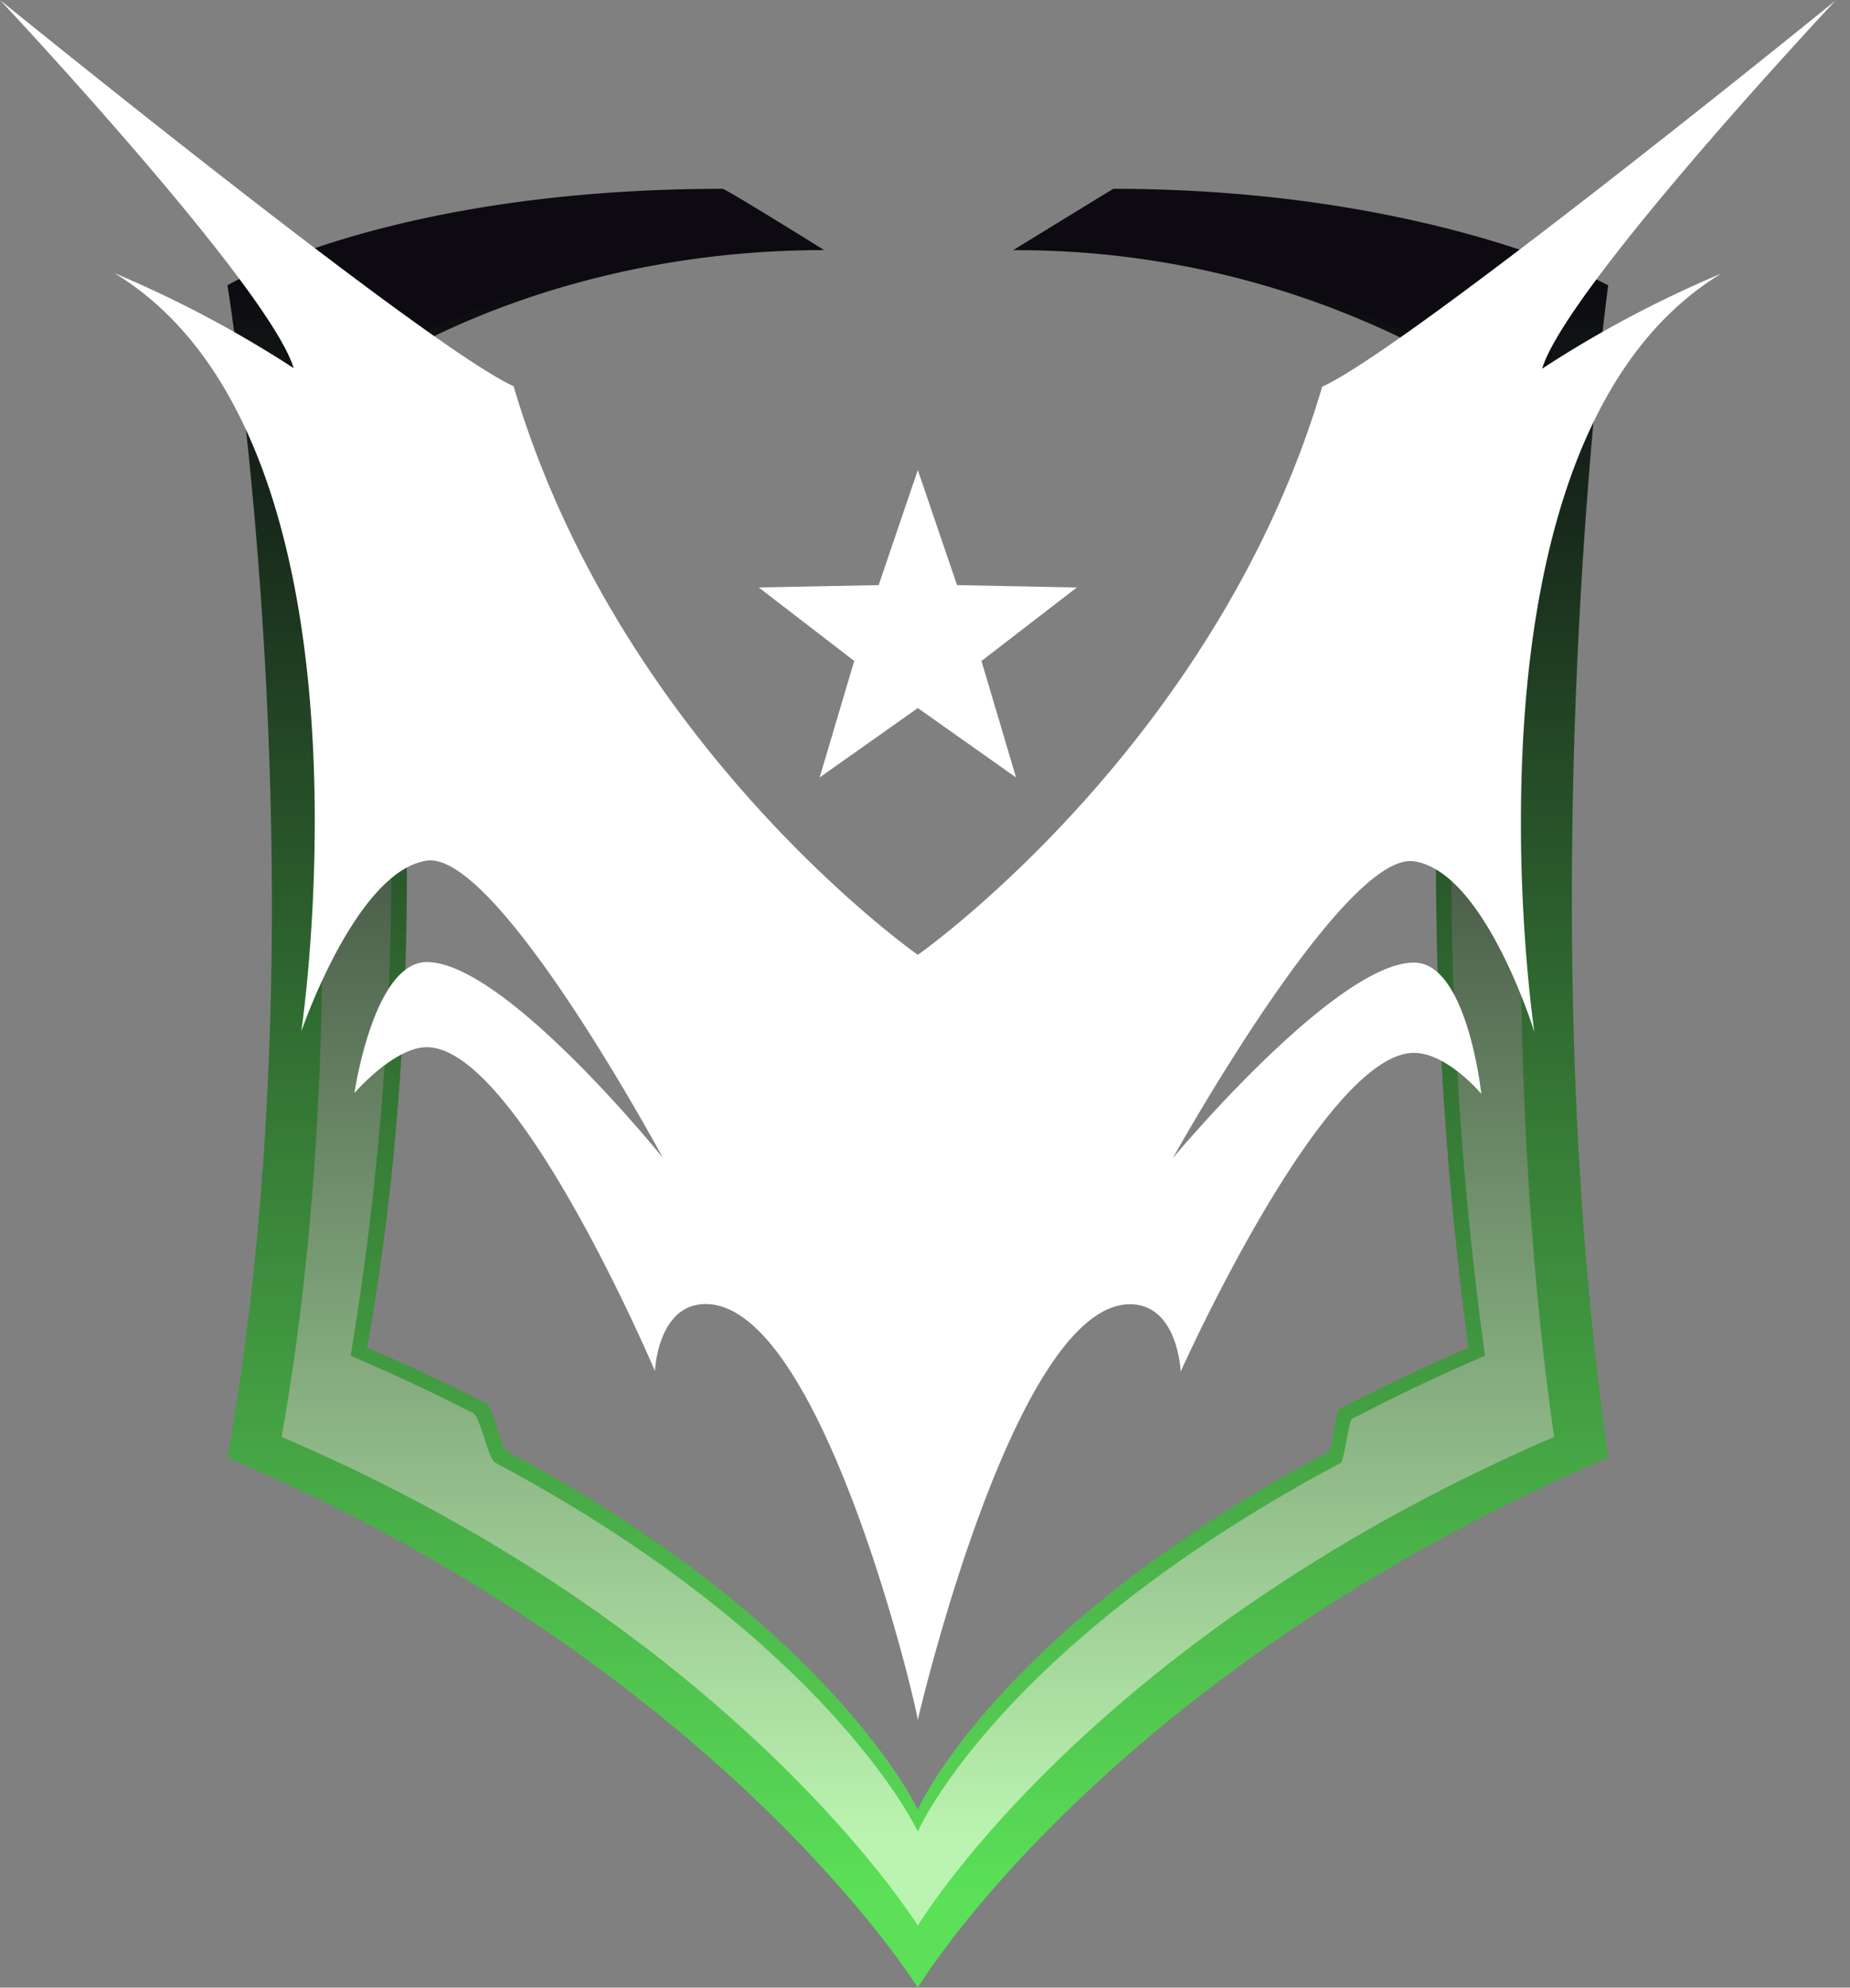 <svg viewBox="0 0 67 72" fill="none" xmlns="http://www.w3.org/2000/svg"><rect x="0" y="0" width="67" height="72" fill="#808080" stroke="none"/><linearGradient id="b" gradientTransform="rotate(90)"><stop offset="5%" stop-color="#0d0a11"/><stop offset="95%" stop-color="#BBF4B0"/></linearGradient><linearGradient id="a" gradientTransform="rotate(90)"><stop offset="5%" stop-color="#0d0a11"/><stop offset="95%" stop-color="#5BE058"/></linearGradient><path fill-rule="evenodd" clip-rule="evenodd" d="M58.243 10.335S51.729 6.84 40.319 6.84c-.05.026-3.629 2.223-3.629 2.223a32.024 32.024 0 0116.492 4.486 132.755 132.755 0 000 35.27 66.822 66.822 0 00-4.669 2.219c-.137.071-.272 1.482-.408 1.554C36.097 58.985 33.24 65.55 33.24 65.55s-3.117-6.713-14.858-12.967c-.255-.136-.514-1.611-.778-1.746a68.384 68.384 0 00-4.306-2.018c3.237-18.123 0-35.27 0-35.27s6.277-4.49 16.55-4.49c0 0-3.683-2.295-3.683-2.219-12.072 0-17.928 3.495-17.928 3.495s3.62 22.204 0 42.46C26.068 60.394 33.24 72 33.24 72s6.777-11.339 25.003-19.205c-2.961-20.792 0-42.46 0-42.46z" fill="url(#a)"/><path fill-rule="evenodd" clip-rule="evenodd" d="M56.283 12.17s-6.535-3.01-16.812-3.086a35.298 35.298 0 0114.31 4.365 130.874 130.874 0 000 35.66 68.745 68.745 0 00-4.81 2.285c-.14.073-.28 1.527-.42 1.6C36.184 59.58 33.24 66.343 33.24 66.343s-3.21-6.915-15.305-13.358c-.262-.14-.53-1.659-.801-1.798a69.927 69.927 0 00-4.436-2.078 108.382 108.382 0 000-35.66s5.229-3.58 14.15-4.364c-10.754.103-16.651 3.085-16.651 3.085s3.335 21.214 0 39.881C26.629 59.054 33.24 69.754 33.24 69.754S39.487 59.3 56.283 52.05c-2.728-19.16 0-39.881 0-39.881z" fill="url(#b)"/><path d="M66.48.017S50.99 12.61 47.885 14.007c-3.843 13.005-14.644 20.58-14.644 20.58S22.446 27.028 18.6 13.988C15.491 12.59 0 0 0 0s9.722 10.357 10.636 13.335a41.264 41.264 0 00-6.497-3.444c9.971 6.051 6.772 27.473 6.772 27.473s1.981-5.812 4.547-6.189c2.559-.369 8.544 10.759 8.544 10.759s-5.709-7.085-8.544-7.085c-1.934 0-2.621 4.744-2.621 4.744s1.43-1.66 2.621-1.66c3.288 0 8.262 11.731 8.262 11.731s.093-2.427 1.838-2.427c4.202 0 7.634 14.53 7.68 15.068 0 0 3.482-15.06 7.685-15.06 1.744 0 1.837 2.438 1.837 2.438s5.162-11.544 8.449-11.544c1.198 0 2.438 1.483 2.438 1.483s-.503-4.754-2.438-4.754c-2.836 0-8.73 7.078-8.73 7.078s6.171-11.122 8.73-10.746c2.565.37 4.36 6.182 4.36 6.182s-3.2-21.421 6.772-27.473a40.564 40.564 0 00-6.492 3.447C56.76 10.375 66.48.016 66.48.016zM29.684 28.163l3.556-2.515 3.558 2.515-1.253-4.22L39 21.28l-4.34-.086-1.42-4.168-1.418 4.168-4.342.086 3.457 2.662-1.253 4.221z" fill="#fff"/></svg>
